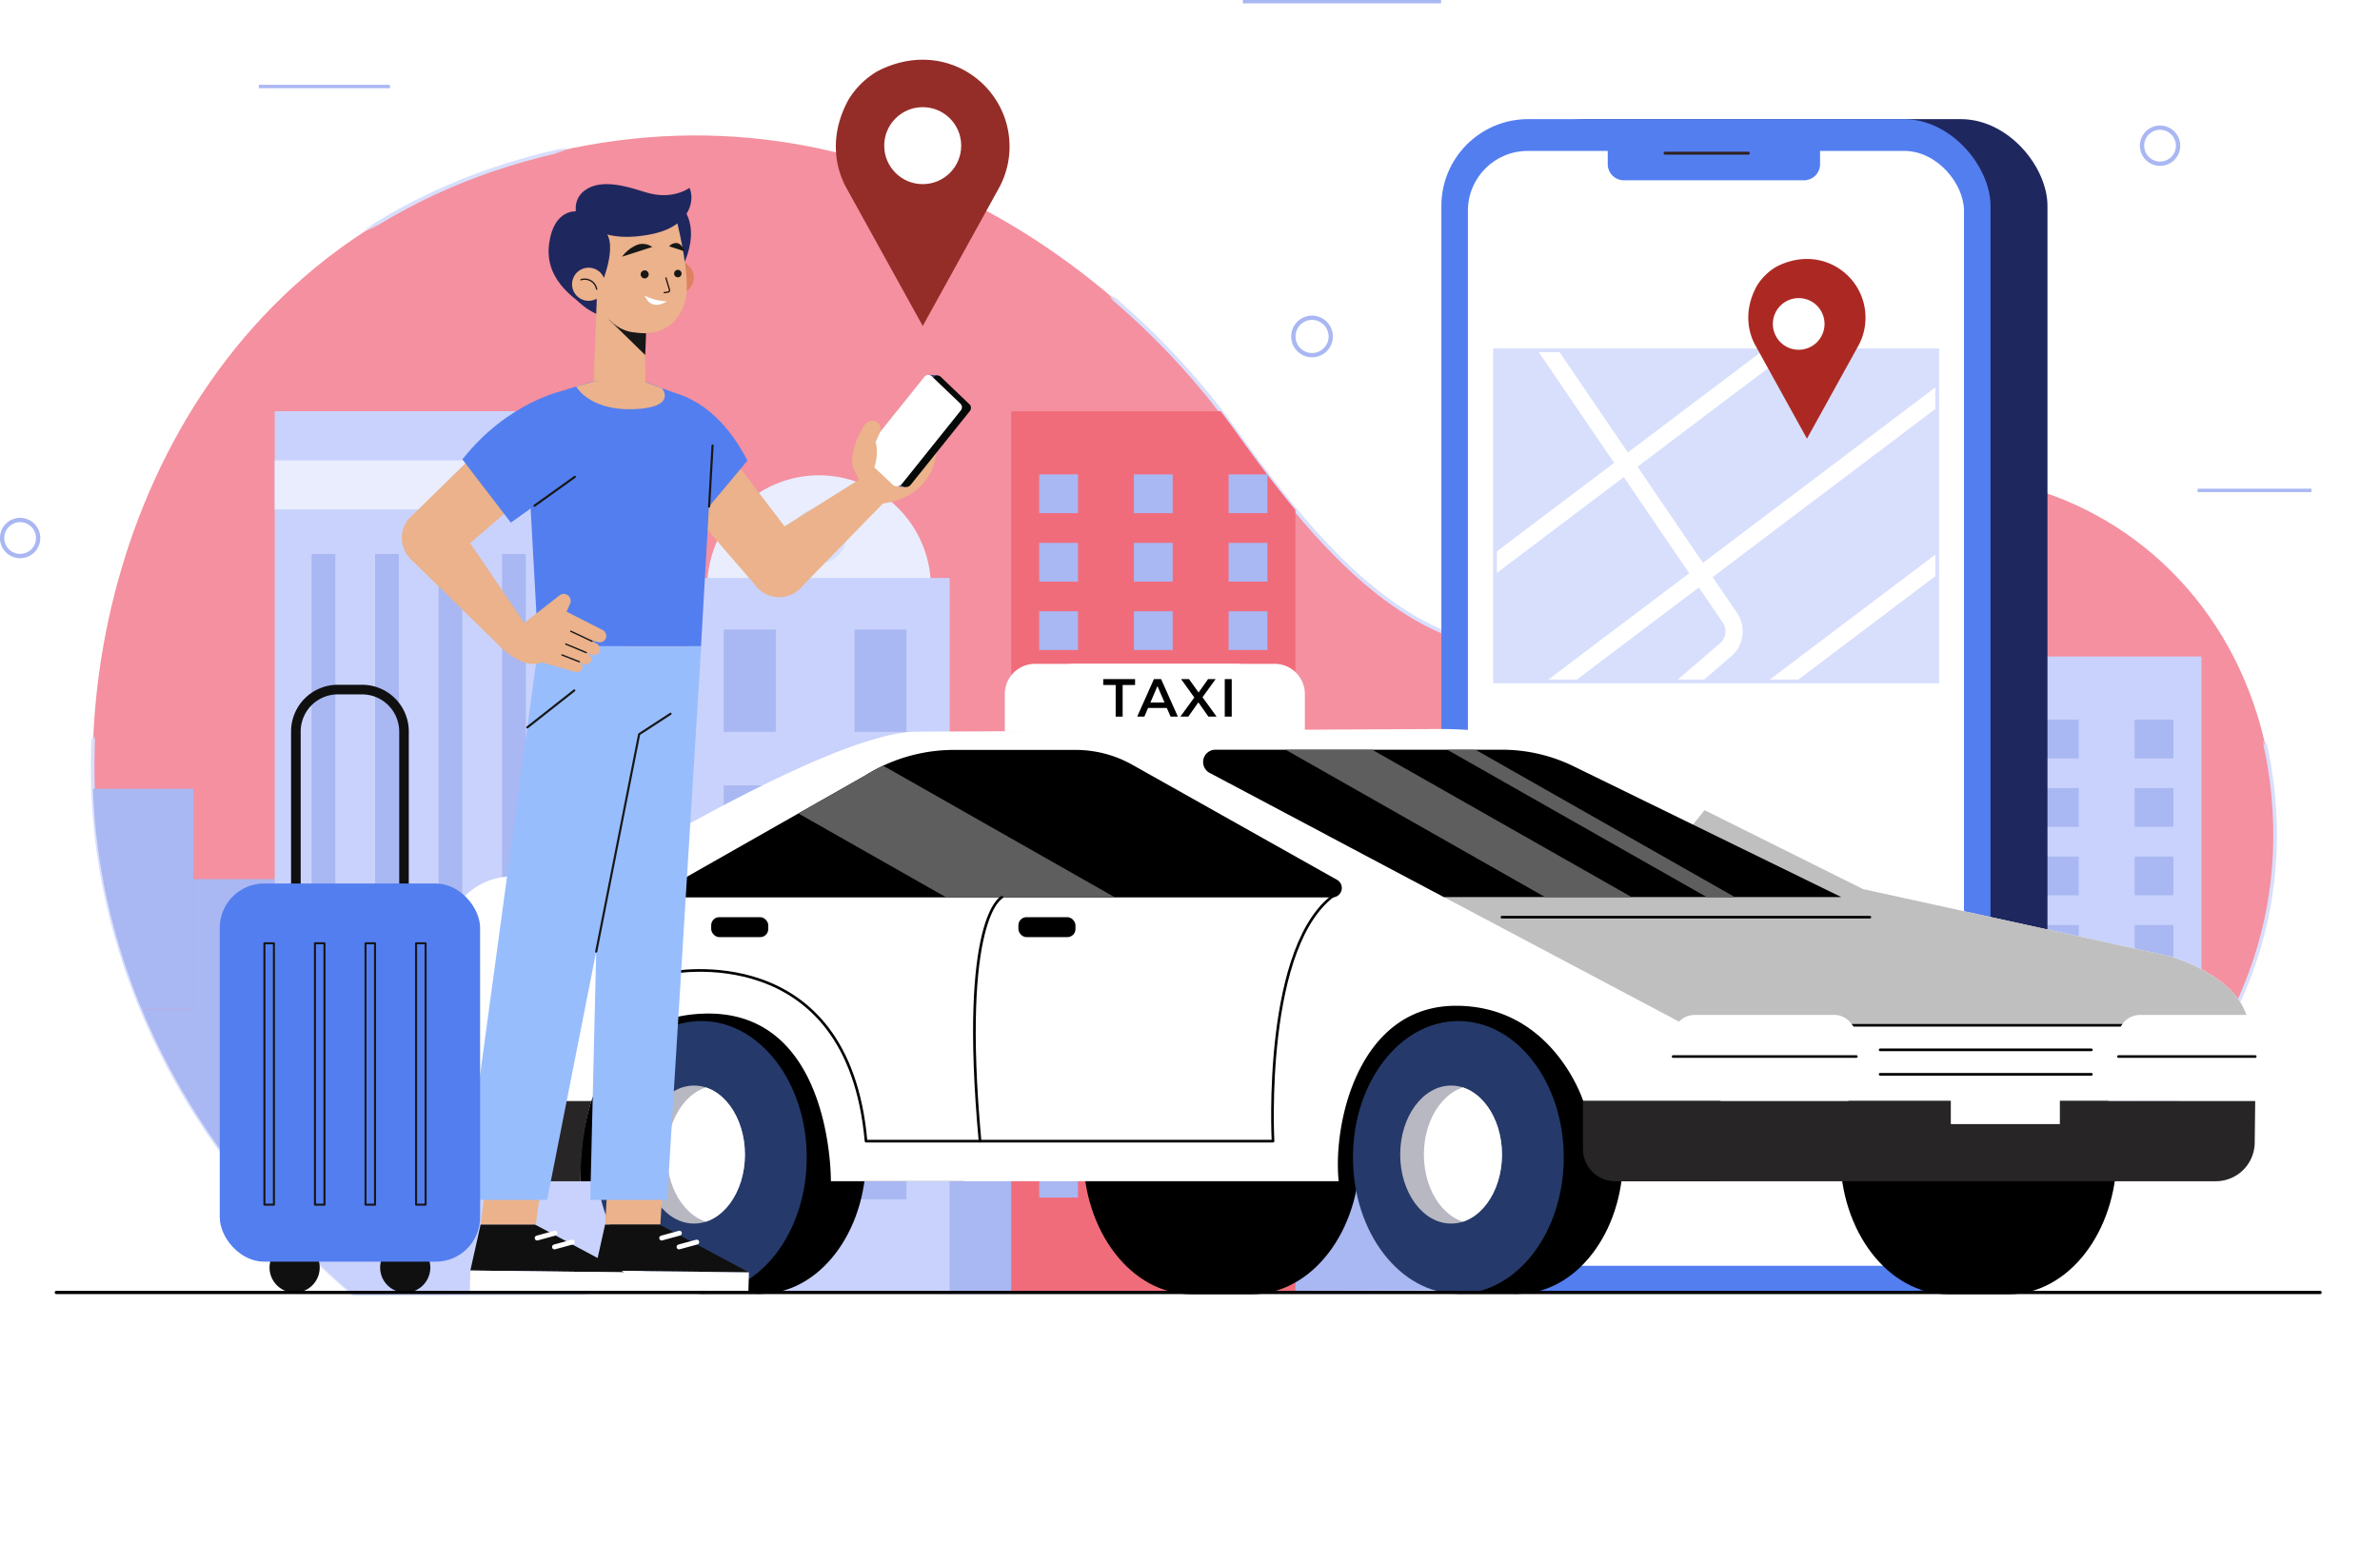 <svg id="OBJECTS" xmlns="http://www.w3.org/2000/svg" xmlns:xlink="http://www.w3.org/1999/xlink" viewBox="0 0 710.43 461.05"><defs><style>.cls-1,.cls-15,.cls-17,.cls-18,.cls-20,.cls-21,.cls-30,.cls-33,.cls-36,.cls-40,.cls-43,.cls-44,.cls-45,.cls-46,.cls-47{fill:none;}.cls-10,.cls-2,.cls-3{fill:#d8dffd;}.cls-10,.cls-17,.cls-18,.cls-2,.cls-20,.cls-21,.cls-45,.cls-6{stroke-miterlimit:10;}.cls-18,.cls-2{stroke-width:1.06px;}.cls-2{stroke:url(#Unnamed_Pattern_5);}.cls-4{fill:#b8b8c2;}.cls-5{fill:#fff;}.cls-6{fill:#f4909f;stroke-width:1.04px;stroke:url(#Unnamed_Pattern_5-3);}.cls-7{clip-path:url(#clip-path);}.cls-8{fill:#a9b7f2;}.cls-9{fill:#e9edfd;}.cls-10{stroke-width:0.96px;stroke:url(#Unnamed_Pattern_5-5);}.cls-11{fill:#c9d2fc;}.cls-12{fill:#f16c7b;}.cls-13{fill:#1f275f;}.cls-14{fill:#537eef;}.cls-15{stroke:#312220;stroke-width:0.87px;}.cls-15,.cls-30,.cls-33,.cls-36,.cls-40,.cls-43,.cls-44,.cls-46,.cls-47{stroke-linecap:round;stroke-linejoin:round;}.cls-16{clip-path:url(#clip-path-2);}.cls-17,.cls-33{stroke:#fff;}.cls-17{stroke-width:5.13px;}.cls-18{stroke:url(#Unnamed_Pattern_5-7);}.cls-19{fill:#ac2923;}.cls-20,.cls-21{stroke:#a9b7f2;}.cls-20{stroke-width:1.28px;}.cls-21{stroke-width:1px;}.cls-22{fill:#253a6a;}.cls-23{clip-path:url(#clip-path-3);}.cls-24{clip-path:url(#clip-path-4);}.cls-25{clip-path:url(#clip-path-5);}.cls-26{fill:#bfbfbf;}.cls-27{fill:#272525;}.cls-28{clip-path:url(#clip-path-6);}.cls-29{fill:#5e5e5e;}.cls-30,.cls-47{stroke:#000;}.cls-30{stroke-width:0.79px;}.cls-31{fill:#942d28;}.cls-32{fill:#101010;}.cls-33{stroke-width:1.46px;}.cls-34{fill:#ebb28b;}.cls-35{fill:#98bdfc;}.cls-36,.cls-40,.cls-43,.cls-46{stroke:#171717;}.cls-36{stroke-width:0.64px;}.cls-37{fill:#e9b0a0;}.cls-38{fill:#36438d;}.cls-39{fill:#050907;}.cls-40{stroke-width:0.41px;}.cls-41{fill:#dd8161;}.cls-42{fill:#171717;}.cls-43{stroke-width:0.39px;}.cls-44{stroke:#1e0b07;stroke-width:0.37px;}.cls-45{stroke:#101010;stroke-width:2.87px;}.cls-46{stroke-width:0.61px;}.cls-47{stroke-width:0.98px;}</style><pattern id="Unnamed_Pattern_5" data-name="Unnamed Pattern 5" width="627.46" height="333.12" patternTransform="translate(-612.46 -1148.95) scale(1.06)" patternUnits="userSpaceOnUse" viewBox="0 0 627.46 333.12"><rect class="cls-1" width="627.46" height="333.12"/><path class="cls-3" d="M530.35,331.57s99.38-44.2,97.07-133.37S530.92,67.57,467,122.62,361.66,131.51,328.53,85s-107-105.24-204-78.11C23,35.3-8.27,138.16,1.79,206.8,9,256.1,35.44,297.9,71.46,330q1.76,1.58,3.6,3.1Z"/></pattern><pattern id="Unnamed_Pattern_5-3" data-name="Unnamed Pattern 5" width="627.46" height="333.12" patternTransform="translate(-392.74 -915.04) scale(1.04)" patternUnits="userSpaceOnUse" viewBox="0 0 627.46 333.12"><rect class="cls-1" width="627.46" height="333.12"/><path class="cls-3" d="M530.35,331.57s99.38-44.2,97.07-133.37S530.92,67.57,467,122.62,361.66,131.51,328.53,85s-107-105.24-204-78.11C23,35.3-8.27,138.16,1.79,206.8,9,256.1,35.44,297.9,71.46,330q1.76,1.58,3.6,3.1Z"/></pattern><clipPath id="clip-path" transform="translate(-28.41 -56.57)"><path class="cls-1" d="M606.71,441.25s103.18-45.89,100.78-138.47S607.3,167.15,540.91,224.31s-109.35,9.22-143.75-39.08S286,76,185.38,104.14C79.92,133.65,47.47,240.44,57.92,311.71c7.5,51.19,34.94,94.59,72.33,127.93,1.22,1.09,2.46,2.16,3.74,3.22Z"/></clipPath><pattern id="Unnamed_Pattern_5-5" data-name="Unnamed Pattern 5" width="627.46" height="333.12" patternTransform="translate(177.95 -593.41) scale(0.96)" patternUnits="userSpaceOnUse" viewBox="0 0 627.46 333.12"><rect class="cls-1" width="627.46" height="333.12"/><path class="cls-3" d="M530.35,331.57s99.38-44.2,97.07-133.37S530.92,67.57,467,122.62,361.66,131.51,328.53,85s-107-105.24-204-78.11C23,35.3-8.27,138.16,1.79,206.8,9,256.1,35.44,297.9,71.46,330q1.76,1.58,3.6,3.1Z"/></pattern><clipPath id="clip-path-2" transform="translate(-28.41 -56.57)"><rect class="cls-2" x="474.68" y="161.14" width="131.99" height="98.85"/></clipPath><pattern id="Unnamed_Pattern_5-7" data-name="Unnamed Pattern 5" width="627.46" height="333.12" patternTransform="translate(-640.87 -1205.52) scale(1.06)" patternUnits="userSpaceOnUse" viewBox="0 0 627.46 333.12"><rect class="cls-1" width="627.46" height="333.12"/><path class="cls-3" d="M530.35,331.57s99.38-44.2,97.07-133.37S530.92,67.57,467,122.62,361.66,131.51,328.53,85s-107-105.24-204-78.11C23,35.3-8.27,138.16,1.79,206.8,9,256.1,35.44,297.9,71.46,330q1.76,1.58,3.6,3.1Z"/></pattern><clipPath id="clip-path-3" transform="translate(-28.41 -56.57)"><ellipse class="cls-4" cx="461.56" cy="401.24" rx="15.19" ry="20.6"/></clipPath><clipPath id="clip-path-4" transform="translate(-28.41 -56.57)"><ellipse class="cls-4" cx="235.58" cy="401.24" rx="15.19" ry="20.6"/></clipPath><clipPath id="clip-path-5" transform="translate(-28.41 -56.57)"><path class="cls-5" d="M161.21,409.2V338.46a20.23,20.23,0,0,1,17.4-20.07,206.91,206.91,0,0,1,31.62-2.07S277.39,275,302,275l154.28-.79a129.75,129.75,0,0,1,59.56,13.57L584.56,322l91.35,20s18.93,5.14,23,17.44,2.7,25.81,2.7,25.81H501s-9-28.43-38-28.43-36.77,34.89-35,52.37H276.43s.6-51.84-38.58-50-36.17,50-36.17,50H161.21"/></clipPath><clipPath id="clip-path-6" transform="translate(-28.41 -56.57)"><path d="M427.42,319.17l-61-34.29a34.63,34.63,0,0,0-17-4.44H313.19a49.91,49.91,0,0,0-26.55,7.65L228.72,321a1.85,1.85,0,0,0,.92,3.46H426.05A2.8,2.8,0,0,0,427.42,319.17Z"/></clipPath></defs><path class="cls-6" d="M606.71,441.25s103.18-45.89,100.78-138.47S607.3,167.15,540.91,224.31s-109.35,9.22-143.75-39.08S286,76,185.38,104.14C79.92,133.65,47.47,240.44,57.92,311.71c7.5,51.19,34.94,94.59,72.33,127.93,1.22,1.09,2.46,2.16,3.74,3.22Z" transform="translate(-28.41 -56.57)"/><g class="cls-7"><rect class="cls-8" x="57.72" y="262.45" width="51.21" height="65.9"/><rect class="cls-8" x="372.53" y="228.32" width="89.27" height="89.27"/><rect class="cls-8" x="173.69" y="239.57" width="51.21" height="65.9"/><rect class="cls-8" x="270.58" y="275.23" width="51.21" height="65.9"/><rect class="cls-8" x="6.52" y="301.36" width="669.9" height="86.47"/><rect class="cls-8" x="6.52" y="235.46" width="51.21" height="65.9"/><circle class="cls-9" cx="272.89" cy="231.83" r="33.38" transform="translate(-44.57 386.6) rotate(-76.52)"/><circle class="cls-10" cx="244.48" cy="159.96" r="7.72"/><rect class="cls-11" x="205.48" y="172.53" width="78" height="215.3"/><rect class="cls-8" x="216.05" y="187.95" width="15.51" height="30.52"/><rect class="cls-8" x="255.07" y="187.95" width="15.51" height="30.52"/><rect class="cls-8" x="216.05" y="234.47" width="15.51" height="30.52"/><rect class="cls-8" x="255.07" y="234.47" width="15.51" height="30.52"/><rect class="cls-8" x="216.05" y="281" width="15.51" height="30.52"/><rect class="cls-8" x="255.07" y="281" width="15.51" height="30.52"/><rect class="cls-8" x="216.05" y="327.52" width="15.51" height="30.52"/><rect class="cls-8" x="255.07" y="327.52" width="15.51" height="30.52"/><rect class="cls-12" x="301.85" y="122.77" width="84.83" height="265.06"/><rect class="cls-8" x="310.21" y="141.62" width="11.57" height="11.57"/><rect class="cls-8" x="338.48" y="141.62" width="11.57" height="11.57"/><rect class="cls-8" x="366.75" y="141.62" width="11.57" height="11.57"/><rect class="cls-8" x="310.21" y="162.05" width="11.57" height="11.57"/><rect class="cls-8" x="338.48" y="162.05" width="11.57" height="11.57"/><rect class="cls-8" x="366.75" y="162.05" width="11.57" height="11.57"/><rect class="cls-8" x="310.21" y="182.48" width="11.57" height="11.57"/><rect class="cls-8" x="338.48" y="182.48" width="11.57" height="11.57"/><rect class="cls-8" x="366.75" y="182.48" width="11.57" height="11.57"/><rect class="cls-8" x="310.21" y="202.92" width="11.57" height="11.57"/><rect class="cls-8" x="338.48" y="202.92" width="11.57" height="11.57"/><rect class="cls-8" x="366.75" y="202.92" width="11.57" height="11.57"/><rect class="cls-8" x="310.21" y="223.35" width="11.57" height="11.57"/><rect class="cls-8" x="338.48" y="223.35" width="11.57" height="11.57"/><rect class="cls-8" x="366.75" y="223.35" width="11.57" height="11.57"/><rect class="cls-8" x="310.21" y="243.78" width="11.57" height="11.57"/><rect class="cls-8" x="338.48" y="243.78" width="11.57" height="11.57"/><rect class="cls-8" x="366.75" y="243.78" width="11.57" height="11.57"/><rect class="cls-8" x="310.21" y="264.21" width="11.57" height="11.57"/><rect class="cls-8" x="338.48" y="264.21" width="11.57" height="11.57"/><rect class="cls-8" x="366.75" y="264.21" width="11.57" height="11.57"/><rect class="cls-8" x="310.21" y="284.64" width="11.57" height="11.57"/><rect class="cls-8" x="338.48" y="284.64" width="11.57" height="11.57"/><rect class="cls-8" x="366.75" y="284.64" width="11.57" height="11.57"/><rect class="cls-8" x="310.21" y="305.08" width="11.57" height="11.57"/><rect class="cls-8" x="338.48" y="305.08" width="11.57" height="11.57"/><rect class="cls-8" x="366.75" y="305.08" width="11.57" height="11.57"/><rect class="cls-8" x="310.21" y="325.51" width="11.57" height="11.57"/><rect class="cls-8" x="338.48" y="325.51" width="11.57" height="11.57"/><rect class="cls-8" x="366.75" y="325.51" width="11.57" height="11.57"/><rect class="cls-8" x="310.21" y="345.94" width="11.57" height="11.57"/><rect class="cls-8" x="338.48" y="345.94" width="11.57" height="11.57"/><rect class="cls-8" x="366.75" y="345.94" width="11.57" height="11.57"/><rect class="cls-11" x="572.3" y="195.99" width="84.83" height="265.06"/><rect class="cls-8" x="580.67" y="214.84" width="11.57" height="11.57"/><rect class="cls-8" x="608.93" y="214.84" width="11.57" height="11.57"/><rect class="cls-8" x="637.2" y="214.84" width="11.57" height="11.57"/><rect class="cls-8" x="580.67" y="235.27" width="11.57" height="11.57"/><rect class="cls-8" x="608.93" y="235.27" width="11.57" height="11.57"/><rect class="cls-8" x="637.2" y="235.27" width="11.57" height="11.57"/><rect class="cls-8" x="580.67" y="255.71" width="11.57" height="11.57"/><rect class="cls-8" x="608.93" y="255.71" width="11.57" height="11.57"/><rect class="cls-8" x="637.2" y="255.71" width="11.57" height="11.57"/><rect class="cls-8" x="580.67" y="276.14" width="11.57" height="11.57"/><rect class="cls-8" x="608.93" y="276.14" width="11.57" height="11.57"/><rect class="cls-8" x="637.2" y="276.14" width="11.57" height="11.57"/><rect class="cls-8" x="580.67" y="296.57" width="11.57" height="11.57"/><rect class="cls-8" x="608.93" y="296.57" width="11.57" height="11.57"/><rect class="cls-8" x="637.2" y="296.57" width="11.57" height="11.57"/><rect class="cls-8" x="580.67" y="317" width="11.57" height="11.57"/><rect class="cls-8" x="608.93" y="317" width="11.57" height="11.57"/><rect class="cls-8" x="637.2" y="317" width="11.57" height="11.57"/><rect class="cls-8" x="580.67" y="337.43" width="11.57" height="11.57"/><rect class="cls-8" x="608.93" y="337.43" width="11.57" height="11.57"/><rect class="cls-8" x="637.2" y="337.43" width="11.57" height="11.57"/><rect class="cls-8" x="580.67" y="357.87" width="11.57" height="11.57"/><rect class="cls-8" x="608.93" y="357.87" width="11.57" height="11.57"/><rect class="cls-8" x="637.2" y="357.87" width="11.57" height="11.57"/><rect class="cls-8" x="580.67" y="378.3" width="11.57" height="11.57"/><rect class="cls-8" x="608.93" y="378.3" width="11.57" height="11.57"/><rect class="cls-8" x="637.2" y="378.3" width="11.57" height="11.57"/><rect class="cls-8" x="580.67" y="398.73" width="11.57" height="11.57"/><rect class="cls-8" x="608.93" y="398.73" width="11.57" height="11.57"/><rect class="cls-8" x="637.2" y="398.73" width="11.57" height="11.57"/><rect class="cls-8" x="580.67" y="419.16" width="11.57" height="11.57"/><rect class="cls-8" x="608.93" y="419.16" width="11.57" height="11.57"/><rect class="cls-8" x="637.2" y="419.16" width="11.57" height="11.57"/><rect class="cls-11" x="82" y="122.77" width="104.92" height="265.06"/><rect class="cls-8" x="93.01" y="165.38" width="7.08" height="137.1"/><rect class="cls-8" x="111.97" y="165.38" width="7.08" height="137.1"/><rect class="cls-8" x="130.92" y="165.38" width="7.08" height="137.1"/><rect class="cls-8" x="149.88" y="165.38" width="7.08" height="137.1"/><rect class="cls-8" x="168.83" y="165.38" width="7.08" height="137.1"/><rect class="cls-9" x="82" y="137.43" width="104.92" height="14.66"/></g><rect class="cls-13" x="475.67" y="92.14" width="163.92" height="350.17" rx="25.91" transform="translate(1086.84 477.87) rotate(180)"/><rect class="cls-14" x="458.66" y="92.14" width="163.92" height="350.17" rx="25.91" transform="translate(1052.83 477.87) rotate(180)"/><rect class="cls-5" x="466.58" y="101.63" width="148.08" height="332.83" rx="17.84" transform="translate(1052.83 479.51) rotate(180)"/><path class="cls-14" d="M513.14,97.71h53.74a4.82,4.82,0,0,1,4.82,4.82v7.86a0,0,0,0,1,0,0H508.32a0,0,0,0,1,0,0v-7.86A4.82,4.82,0,0,1,513.14,97.71Z" transform="translate(1051.61 151.53) rotate(180)"/><line class="cls-15" x1="497.03" y1="45.74" x2="521.88" y2="45.74"/><rect class="cls-1" x="446.27" y="113.68" width="131.99" height="80.85"/><rect class="cls-3" x="446.27" y="104.57" width="131.99" height="98.85"/><g class="cls-16"><line class="cls-17" x1="586.57" y1="112.17" x2="422.57" y2="235.99"/><line class="cls-17" x1="625.59" y1="132.62" x2="461.6" y2="256.43"/><line class="cls-17" x1="546.78" y1="92.34" x2="401.81" y2="201.79"/><path class="cls-17" d="M484,151.65,544.79,241a7.22,7.22,0,0,1-1.25,9.52L524,267.33c-8.89,7.68-10.12,16-2.78,25.21l31.48,44.31" transform="translate(-28.41 -56.57)"/></g><rect class="cls-18" x="446.27" y="104.57" width="131.99" height="98.85"/><path class="cls-19" d="M585.26,151.37c0-12.58-13.28-22.06-26.59-15.18a16.6,16.6,0,0,0-5.82,5.69c-3.48,6.3-3.17,12.51-.67,17.42h0l.15.26c.06.12.13.24.2.36l15.26,27.6,15.29-27.65.15-.28.07-.12h0A17.39,17.39,0,0,0,585.26,151.37Z" transform="translate(-28.41 -56.57)"/><circle class="cls-5" cx="567.77" cy="151.19" r="7.75" transform="matrix(0.92, -0.38, 0.38, 0.92, -42.89, 173.36)"/><path class="cls-20" d="M39.8,217.25a5.38,5.38,0,1,1-5.37-5.45A5.41,5.41,0,0,1,39.8,217.25Z" transform="translate(-28.41 -56.57)"/><path class="cls-20" d="M678.57,100.14a5.38,5.38,0,1,1-5.38-5.46A5.42,5.42,0,0,1,678.57,100.14Z" transform="translate(-28.41 -56.57)"/><path class="cls-20" d="M425.64,157.08a5.58,5.58,0,1,1-5.58-5.65A5.62,5.62,0,0,1,425.64,157.08Z" transform="translate(-28.41 -56.57)"/><line class="cls-21" x1="77.27" y1="25.83" x2="116.41" y2="25.83"/><line class="cls-21" x1="655.99" y1="146.39" x2="689.96" y2="146.39"/><line class="cls-21" x1="371" y1="0.5" x2="430.16" y2="0.5"/><path d="M402.07,359.56H384c-17.79,0-32.21,18.66-32.21,41.68s14.42,41.69,32.21,41.69h18.12c17.79,0,32.21-18.66,32.21-41.69S419.86,359.56,402.07,359.56Z" transform="translate(-28.41 -56.57)"/><path d="M628.05,359.56H609.93c-17.79,0-32.21,18.66-32.21,41.68s14.42,41.69,32.21,41.69h18.12c17.79,0,32.21-18.66,32.21-41.69S645.84,359.56,628.05,359.56Z" transform="translate(-28.41 -56.57)"/><rect x="380" y="292.89" width="133.57" height="59.74"/><ellipse cx="453.02" cy="345.53" rx="31.46" ry="40.72"/><polygon points="435.32 386.25 453.02 386.25 471.11 368.15 453.02 304.81 435.32 304.81 435.32 386.25"/><ellipse class="cls-22" cx="435.32" cy="345.53" rx="31.46" ry="40.72"/><ellipse class="cls-4" cx="433.15" cy="344.67" rx="15.19" ry="20.6"/><g class="cls-23"><ellipse class="cls-5" cx="440.22" cy="344.67" rx="15.19" ry="20.6"/></g><rect x="154.02" y="292.89" width="133.57" height="59.74"/><ellipse cx="227.05" cy="345.53" rx="31.46" ry="40.72"/><polygon points="209.35 386.25 227.05 386.25 245.14 368.15 227.05 304.81 209.35 304.81 209.35 386.25"/><ellipse class="cls-22" cx="209.35" cy="345.53" rx="31.46" ry="40.72"/><ellipse class="cls-4" cx="207.17" cy="344.67" rx="15.19" ry="20.6"/><g class="cls-24"><ellipse class="cls-5" cx="214.25" cy="344.67" rx="15.19" ry="20.6"/></g><path class="cls-5" d="M161.21,409.2V338.46a20.23,20.23,0,0,1,17.4-20.07,206.91,206.91,0,0,1,31.62-2.07S277.39,275,302,275l154.28-.79a129.75,129.75,0,0,1,59.56,13.57L584.56,322l91.35,20s18.93,5.14,23,17.44,2.7,25.81,2.7,25.81H501s-9-28.43-38-28.43-36.77,34.89-35,52.37H276.43s.6-51.84-38.58-50-36.17,50-36.17,50H161.21" transform="translate(-28.41 -56.57)"/><g class="cls-25"><polyline class="cls-26" points="396.31 249.43 503.24 306.07 710.43 305.83 528.46 217.66 495.62 258.14 396.31 249.43"/></g><path class="cls-27" d="M162.7,385.26a9.59,9.59,0,0,0-9.58,9.57v4.8a9.57,9.57,0,0,0,9.57,9.57h39s-.2-13.05,3.26-23.94Z" transform="translate(-28.41 -56.57)"/><path class="cls-5" d="M309,198.18h59.87a9,9,0,0,1,9,9v11.26a0,0,0,0,1,0,0H299.94a0,0,0,0,1,0,0V207.21A9,9,0,0,1,309,198.18Z"/><path class="cls-5" d="M320.62,198.18H380.5a9,9,0,0,1,9,9v11.26a0,0,0,0,1,0,0H311.59a0,0,0,0,1,0,0V207.21A9,9,0,0,1,320.62,198.18Z"/><path d="M361.44,261.06h-3.71V259.3h9.5v1.76h-3.71v9.44h-2.08Z" transform="translate(-28.41 -56.57)"/><path d="M376.7,267.91h-5.59L370,270.5h-2.14l5-11.2H375L380,270.5h-2.17Zm-.68-1.63-2.11-4.9-2.1,4.9Z" transform="translate(-28.41 -56.57)"/><path d="M389.12,270.5l-3-4.26-3,4.26h-2.37l4.16-5.71-3.94-5.49h2.36l2.86,4,2.83-4h2.26l-3.92,5.41,4.21,5.79Z" transform="translate(-28.41 -56.57)"/><path d="M394,259.3h2.08v11.2H394Z" transform="translate(-28.41 -56.57)"/><path d="M427.42,319.17l-61-34.29a34.63,34.63,0,0,0-17-4.44H313.19a49.91,49.91,0,0,0-26.55,7.65L228.72,321a1.85,1.85,0,0,0,.92,3.46H426.05A2.8,2.8,0,0,0,427.42,319.17Z" transform="translate(-28.41 -56.57)"/><g class="cls-28"><polygon class="cls-29" points="201.33 221.83 326.47 292.89 376.83 292.89 251.74 221.83 201.33 221.83"/></g><path class="cls-30" d="M228.34,322.39V347s53.19-10.72,58.58,50.24H408.41s-3.25-59.59,19.18-74.12" transform="translate(-28.41 -56.57)"/><path class="cls-30" d="M327.48,324.42s-12.67,5.63-6.53,72.81" transform="translate(-28.41 -56.57)"/><rect x="303.99" y="273.8" width="17.04" height="5.96" rx="2.42"/><rect x="212.29" y="273.8" width="17.04" height="5.96" rx="2.42"/><path d="M389.64,287.38l69.78,37H578.05l-79.81-39a48.76,48.76,0,0,0-21.45-5H391.36A3.68,3.68,0,0,0,389.64,287.38Z" transform="translate(-28.41 -56.57)"/><line class="cls-30" x1="448.34" y1="273.8" x2="558.15" y2="273.8"/><polygon class="cls-29" points="383.82 223.86 461.28 267.85 487.13 267.85 409.69 223.86 383.82 223.86"/><polygon class="cls-29" points="432.07 223.86 509.53 267.85 517.93 267.85 440.5 223.86 432.07 223.86"/><path class="cls-27" d="M689.83,409.2H510.51a9.58,9.58,0,0,1-9.58-9.57l0-14.37H701.59l-.15,12.33A11.61,11.61,0,0,1,689.83,409.2Z" transform="translate(-28.41 -56.57)"/><rect class="cls-5" x="582.32" y="325.72" width="32.55" height="9.85"/><line class="cls-30" x1="543.71" y1="306.08" x2="639.66" y2="306.08"/><line class="cls-30" x1="561.22" y1="313.41" x2="624.28" y2="313.41"/><line class="cls-30" x1="561.22" y1="320.71" x2="624.28" y2="320.71"/><rect class="cls-5" x="499.43" y="302.99" width="54.69" height="18.82" rx="6.41"/><path class="cls-5" d="M699,359.56H667.19a6.41,6.41,0,0,0-6.41,6.41v6a6.4,6.4,0,0,0,6.41,6.4h34.62C702.09,365.74,699.38,360.33,699,359.56Z" transform="translate(-28.41 -56.57)"/><line class="cls-30" x1="499.43" y1="315.4" x2="554.12" y2="315.4"/><line class="cls-30" x1="632.37" y1="315.4" x2="673.19" y2="315.4"/><path class="cls-31" d="M329.76,100.32c0-18.64-19.68-32.69-39.4-22.5a24.62,24.62,0,0,0-8.63,8.43c-5.16,9.34-4.69,18.55-1,25.82h0l.21.38c.09.18.19.36.29.53l22.62,40.9,22.65-41,.23-.42.1-.19h0A25.84,25.84,0,0,0,329.76,100.32Z" transform="translate(-28.41 -56.57)"/><circle class="cls-5" cx="275.43" cy="43.48" r="11.49"/><polygon class="cls-32" points="180.63 365.53 196.81 365.53 223.55 379.83 177.56 379.29 180.63 365.53"/><polygon class="cls-5" points="177.4 385.34 177.56 379.29 223.55 379.83 223.39 385.89 177.4 385.34"/><line class="cls-33" x1="207.98" y1="370.8" x2="202.69" y2="372.24"/><line class="cls-33" x1="202.8" y1="368.14" x2="197.51" y2="369.59"/><polygon class="cls-34" points="198.52 342.73 182.03 342.73 180.63 365.53 197.12 365.53 198.52 342.73"/><polygon class="cls-35" points="209.3 192.91 199.14 358.2 176.19 358.2 180.15 192.91 209.3 192.91"/><polygon class="cls-32" points="143.47 365.53 159.64 365.53 186.38 379.83 140.4 379.29 143.47 365.53"/><polygon class="cls-5" points="140.24 385.34 140.4 379.29 186.38 379.83 186.22 385.89 140.24 385.34"/><line class="cls-33" x1="170.82" y1="370.8" x2="165.52" y2="372.24"/><line class="cls-33" x1="165.64" y1="368.14" x2="160.34" y2="369.59"/><polygon class="cls-34" points="162.99 342.73 146.5 342.73 143.47 365.53 159.95 365.53 162.99 342.73"/><polygon class="cls-35" points="160.7 192.91 138.23 358.2 163.32 358.2 195.98 192.91 160.7 192.91"/><polyline class="cls-36" points="177.97 284.08 190.79 219.18 200.16 213.08"/><line class="cls-36" x1="157.41" y1="217.14" x2="171.42" y2="206.11"/><path class="cls-34" d="M242,186.66l25.54,33.53a8.82,8.82,0,0,1,.42,11.24h0a8.8,8.8,0,0,1-13.25.8L227.3,200.5a10.1,10.1,0,0,1-.28-13.89h0A10.11,10.11,0,0,1,242,186.66Z" transform="translate(-28.41 -56.57)"/><path class="cls-14" d="M229.52,174s12.49,1.55,22,20.08l-14.69,17.6Z" transform="translate(-28.41 -56.57)"/><polygon class="cls-34" points="221.65 165 256.66 143.04 263.62 150.24 238.25 176.24 221.65 165"/><path class="cls-34" d="M290.67,185.9,308,191s0,13.45-16,15.89c-.88.13-4.82-1.38-5.49-2l-2.67-7.6a3.25,3.25,0,0,1,.19-4.14Z" transform="translate(-28.41 -56.57)"/><path class="cls-37" d="M289.24,188.13l6.14-8.06a2.51,2.51,0,0,1,3.5-.53h0a2.57,2.57,0,0,1,.37,3.45l-5.67,8.84Z" transform="translate(-28.41 -56.57)"/><path class="cls-37" d="M296.66,194.57l7.38-7.28a2.38,2.38,0,0,1,3.4-.24h0a2.56,2.56,0,0,1-.12,3.4l-7,8.08Z" transform="translate(-28.41 -56.57)"/><path class="cls-37" d="M293.82,189.59l7-6.88a2.45,2.45,0,0,1,3.51-.1h0a2.63,2.63,0,0,1,0,3.5l-6.6,7.73Z" transform="translate(-28.41 -56.57)"/><polygon class="cls-38" points="277.14 111.88 279.9 112.06 279.9 130.2 270.2 145.38 267.26 145.14 272.46 126.06 277.14 111.88"/><path class="cls-39" d="M289.29,193.63l8.11,7.64a1.83,1.83,0,0,0,2.87,0l17.65-22a1.53,1.53,0,0,0,0-1.89l-8.51-8.13a1.52,1.52,0,0,0-2.39,0l-17.74,22.14A1.83,1.83,0,0,0,289.29,193.63Z" transform="translate(-28.41 -56.57)"/><path class="cls-5" d="M286.6,193.45l8.1,7.64a1.84,1.84,0,0,0,2.88,0l17.64-22a1.52,1.52,0,0,0,0-1.89l-8.5-8.13a1.52,1.52,0,0,0-2.39,0l-17.74,22.14A1.83,1.83,0,0,0,286.6,193.45Z" transform="translate(-28.41 -56.57)"/><path class="cls-34" d="M285.73,199.74a7,7,0,0,1-2.9-6.69,21.14,21.14,0,0,1,3.1-8.67c.85-1.59,1.83-2.36,3.21-2.17h0a2.62,2.62,0,0,1,2.18,2.9l-1.56,3.45s1.71,4.36-1.87,11Z" transform="translate(-28.41 -56.57)"/><path class="cls-14" d="M206,170.39s-9.44,2.21-16.18,5.6c-4.23,2.14-4.7,6.76-4.17,11.48l3.42,62h48.6l3.4-59.91c.47-6.58-3.39-13-9.63-15.14-7-2.37-11.4-4.64-15.12-4.85Z" transform="translate(-28.41 -56.57)"/><line class="cls-36" x1="211.67" y1="151.22" x2="212.7" y2="132.99"/><path class="cls-34" d="M206,170.39l-5.61,1.54s4.17,8,19.28,6.66c10.61-1,6.34-6.13,6.34-6.13l-5.28-1.91Z" transform="translate(-28.41 -56.57)"/><polygon class="cls-34" points="131.7 149.42 156.8 186.37 150.04 193.76 122.33 166.62 131.7 149.42"/><path class="cls-34" d="M208.27,244.63l-10.74-5.46,1.05-2.36a2.08,2.08,0,0,0-3.17-2.5l-10.57,8.3-6.39,7.73c5.79,5,9.58,4.9,11.77,3.94.25.09.51.18.76.25l8.93,2.56a1.7,1.7,0,0,0,2.19-.79c.29-.58.39-1.52-1.32-2.39l1.71.87a1.76,1.76,0,0,0,2.3-.86c.38-.76-.09-1.76-1.1-2.42L205,252a1.82,1.82,0,0,0,2.43-1.07,1.9,1.9,0,0,0-1-2.26l-1.9-1,2.25.55a2,2,0,0,0,2.54-1.28A2,2,0,0,0,208.27,244.63Z" transform="translate(-28.41 -56.57)"/><line class="cls-40" x1="176.72" y1="191.43" x2="170.37" y2="188.44"/><line class="cls-40" x1="175.01" y1="194.82" x2="168.89" y2="192.27"/><line class="cls-40" x1="172.94" y1="197.56" x2="167.75" y2="195.52"/><path class="cls-34" d="M195.31,195.81l-31.92,27.53a8.8,8.8,0,0,1-11.18,1.1h0a8.8,8.8,0,0,1-1.61-13.17l30-29.33a10.11,10.11,0,0,1,13.84-1.12h0A10.11,10.11,0,0,1,195.31,195.81Z" transform="translate(-28.41 -56.57)"/><path class="cls-14" d="M196.75,173.14s-16.66,3.25-30.32,20.57l14.48,18.88,20.76-14.87Z" transform="translate(-28.41 -56.57)"/><line class="cls-36" x1="159.55" y1="150.97" x2="171.59" y2="142.35"/><path class="cls-13" d="M231.85,118.33s5.63,5,1,16.3l-7.72-15.23Z" transform="translate(-28.41 -56.57)"/><path class="cls-13" d="M200.35,119.69s-6.56-.72-8,9.41,5.95,16.18,14.21,21.08Z" transform="translate(-28.41 -56.57)"/><ellipse class="cls-13" cx="185.64" cy="76.06" rx="18.84" ry="19.28"/><circle class="cls-41" cx="230.75" cy="139.41" r="4.78" transform="translate(-25.01 227.74) rotate(-63.65)"/><polygon class="cls-34" points="192.45 95.46 192.73 116.25 177.22 113.69 178.34 83.86 192.45 95.46"/><polygon class="cls-42" points="192.6 105.99 181.7 95.34 192.94 97.31 192.6 105.99"/><path class="cls-34" d="M230.64,123.37s4.19,16.75,2.3,23.19-6.89,10.6-15.23,9.23c0,0-9.62-.19-12.46-14.37C201,120.07,220.29,112.25,230.64,123.37Z" transform="translate(-28.41 -56.57)"/><path class="cls-13" d="M207.94,141.41s6.16-14.14-.53-16.9c-2-.83-3.18-1.25-4.13,5.84s1.53,8.25,1.53,8.25Z" transform="translate(-28.41 -56.57)"/><path class="cls-34" d="M199.43,143a4.94,4.94,0,1,0,3.1-6.25A4.93,4.93,0,0,0,199.43,143Z" transform="translate(-28.41 -56.57)"/><path class="cls-43" d="M201.84,140.08a3.62,3.62,0,0,1,4.67,2.81" transform="translate(-28.41 -56.57)"/><path class="cls-44" d="M227.19,139.54l1.08,3.61a.52.52,0,0,1-.39.6l-1.21.19" transform="translate(-28.41 -56.57)"/><path class="cls-42" d="M219.65,138.4a1.2,1.2,0,1,0,1.27-1.12A1.2,1.2,0,0,0,219.65,138.4Z" transform="translate(-28.41 -56.57)"/><path class="cls-42" d="M229.64,138.13a1.11,1.11,0,1,0,1.17-1A1.12,1.12,0,0,0,229.64,138.13Z" transform="translate(-28.41 -56.57)"/><path class="cls-42" d="M223.1,130.31l-9,2.88a10.81,10.81,0,0,1,4.59-3.56A4.88,4.88,0,0,1,223.1,130.31Z" transform="translate(-28.41 -56.57)"/><path class="cls-42" d="M228.15,130.1l4.74,1.53s-.82-2-2.19-2.46A2.74,2.74,0,0,0,228.15,130.1Z" transform="translate(-28.41 -56.57)"/><path class="cls-5" d="M220.84,144.84a16.92,16.92,0,0,0,6.63,1.69S223,149.8,220.84,144.84Z" transform="translate(-28.41 -56.57)"/><path class="cls-13" d="M205.41,124.67s5,4.32,17.4,1.82,12.88-10.9,11.39-13.85c0,0-4.56,3.54-12.08,1.6-4.19-1.08-13.55-5-19.17-.8a6.43,6.43,0,0,0-2.6,6.25C200.71,121.53,201.94,123.63,205.41,124.67Z" transform="translate(-28.41 -56.57)"/><path class="cls-45" d="M100.83,205.86h7.25a12.51,12.51,0,0,1,12.51,12.51v69.12a0,0,0,0,1,0,0H88.32a0,0,0,0,1,0,0V218.37A12.51,12.51,0,0,1,100.83,205.86Z"/><circle class="cls-32" cx="116.35" cy="434.97" r="7.49" transform="translate(-362.11 392.04) rotate(-76.76)"/><circle class="cls-32" cx="149.37" cy="434.97" r="7.49" transform="translate(-292.23 176.45) rotate(-45)"/><rect class="cls-14" x="65.6" y="263.75" width="77.71" height="112.89" rx="13.24"/><rect class="cls-46" x="78.93" y="281.6" width="2.84" height="78.03"/><rect class="cls-46" x="94.02" y="281.6" width="2.84" height="78.03"/><rect class="cls-46" x="109.11" y="281.6" width="2.84" height="78.03"/><rect class="cls-46" x="124.2" y="281.6" width="2.84" height="78.03"/><line class="cls-47" x1="16.82" y1="385.84" x2="692.54" y2="385.84"/></svg>